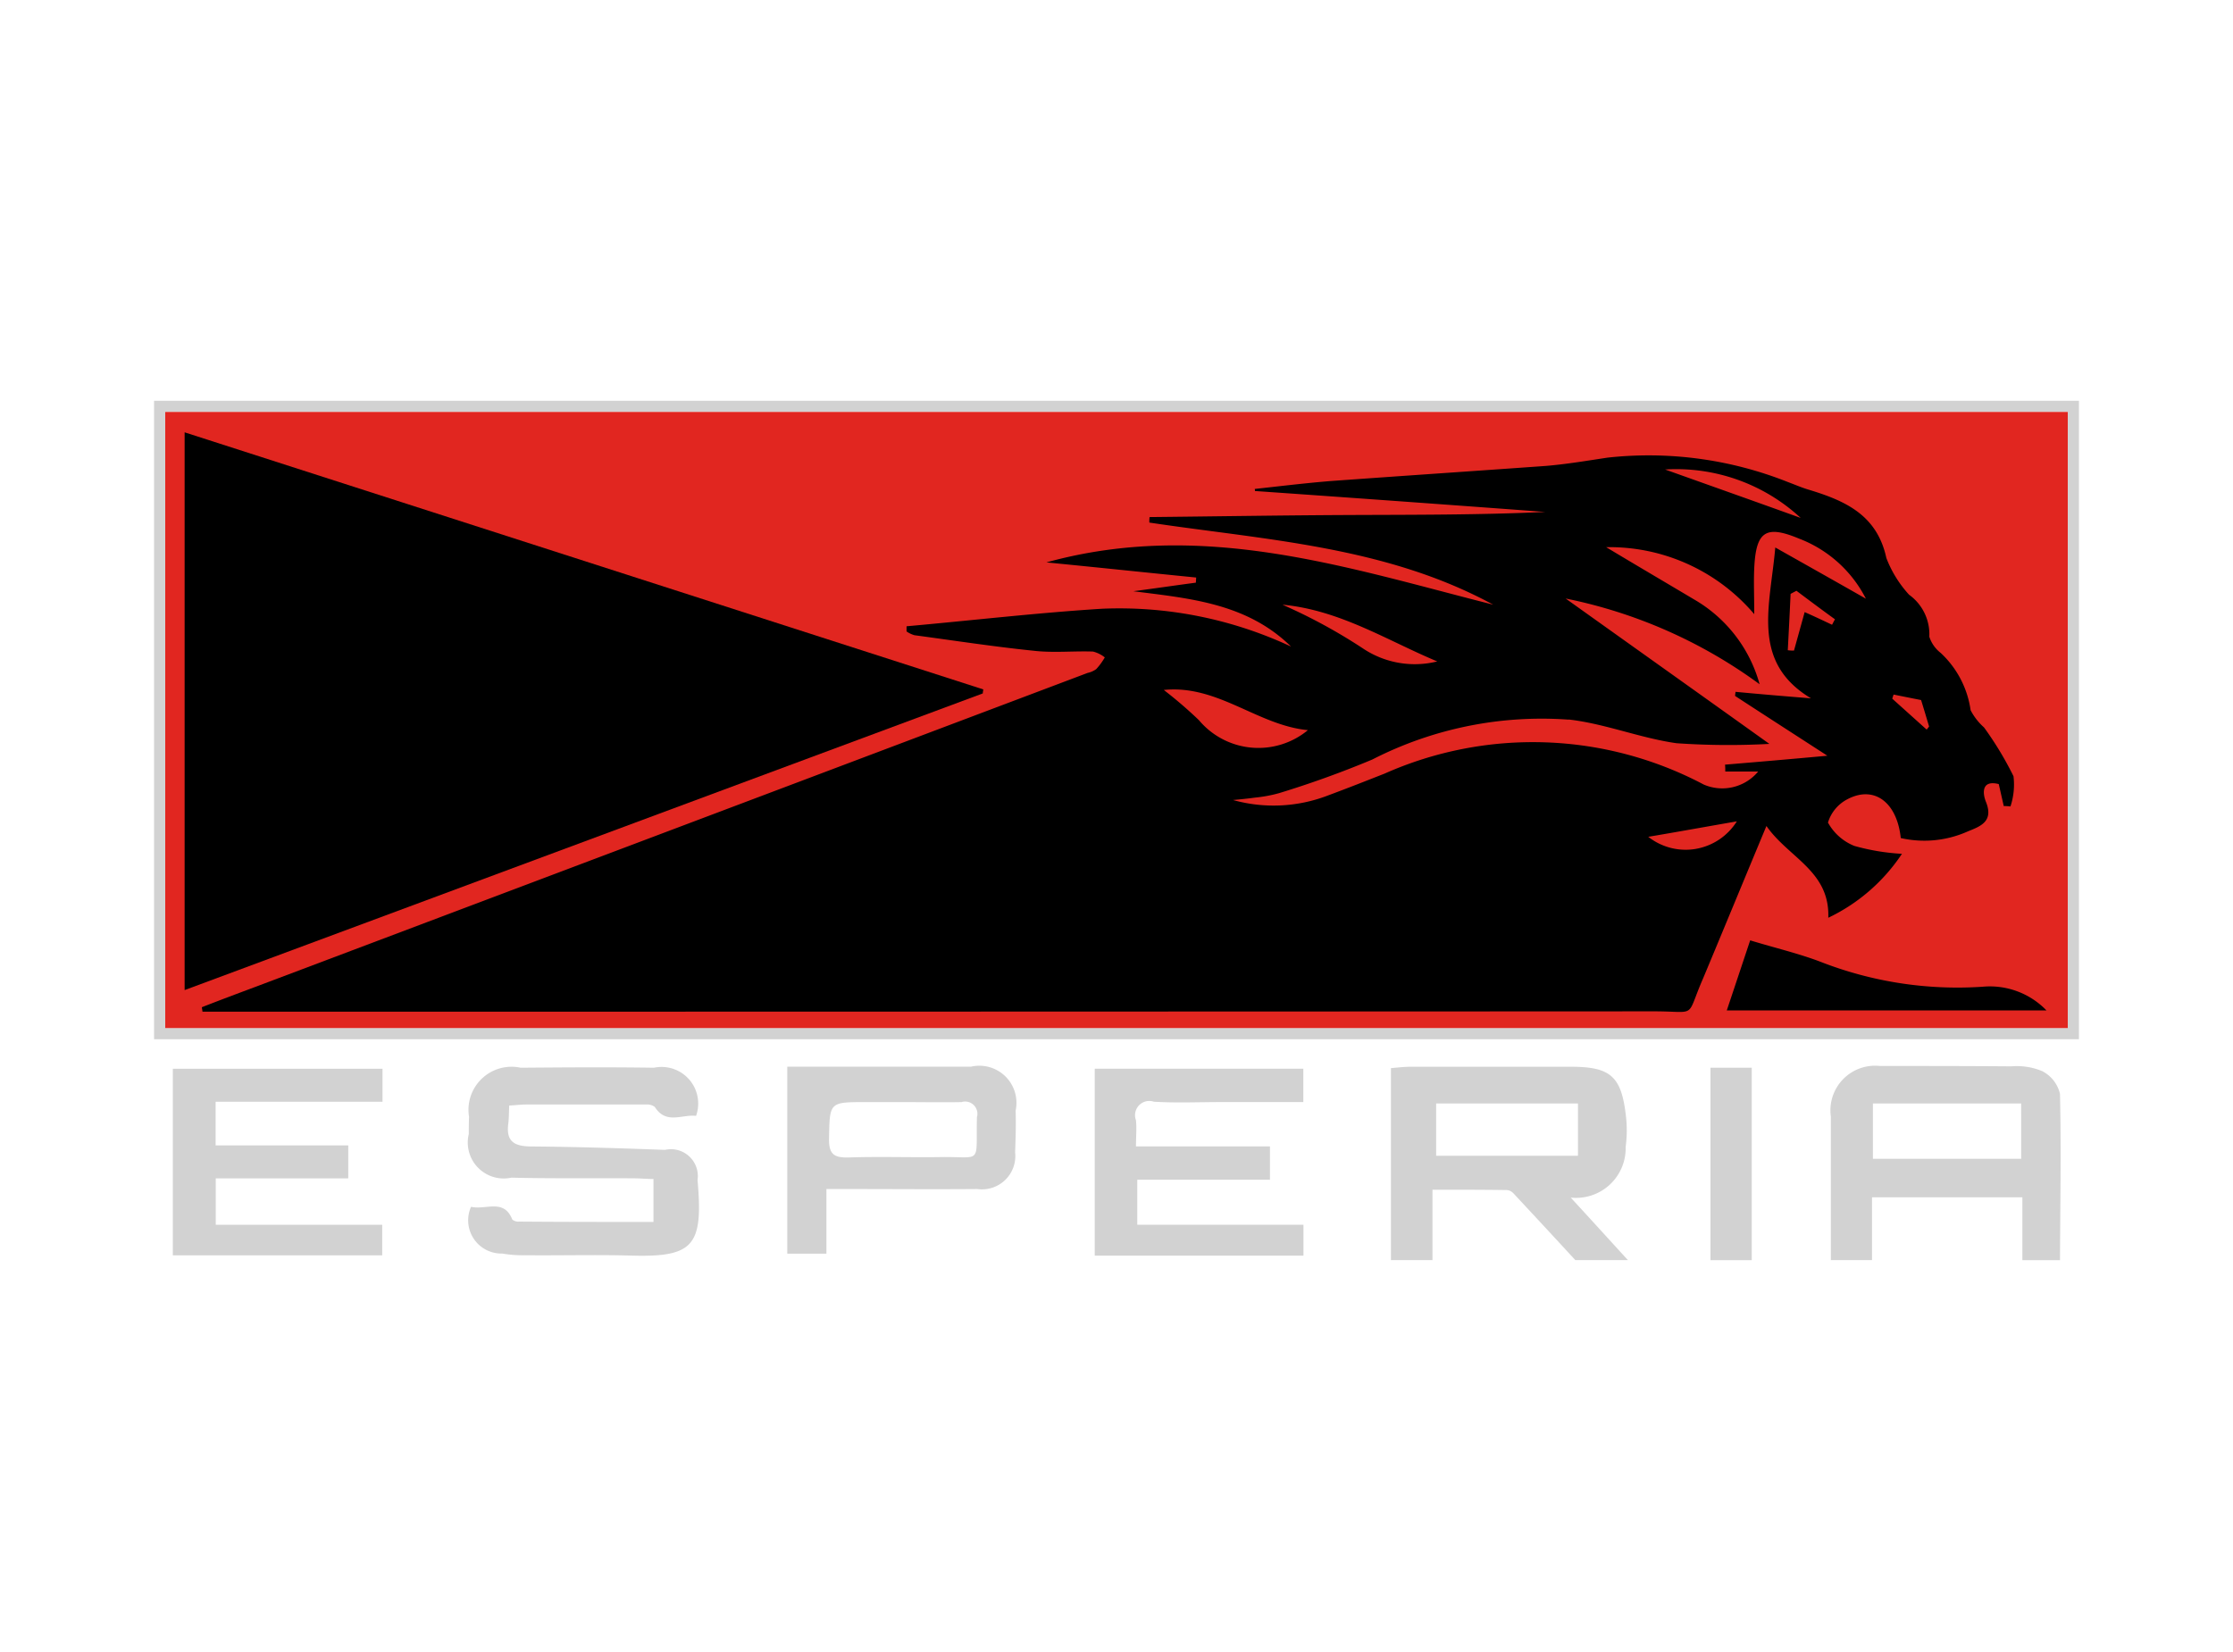 <svg xmlns="http://www.w3.org/2000/svg" viewBox="0 0 500 370"><title>Esperia colored</title><path d="M34.5,89.76v143h431v-143ZM463,230.26H37v-138H463Z" style="fill:#d2d2d2"/><rect x="37" y="92.26" width="426" height="138" style="fill:#e12620"/><path d="M154.33,259a6,6,0,0,0-5.43-1.46c-10.09-.38-20.19-.69-30.28-.77-3.57-.08-5.29-1.23-4.82-5,.17-1.31.15-2.69.22-4.16,1.52-.08,2.62-.23,3.73-.23h26.94a2.89,2.89,0,0,1,1.93.54c2.52,4,6.11,1.62,9.24,2a8.2,8.2,0,0,0-9.41-10.78c-10-.15-19.92-.08-29.88,0a9.64,9.64,0,0,0-11.54,11c-.06,1.31-.06,2.54-.06,3.85a8.05,8.05,0,0,0,9.54,9.77c9.12.23,18.24.08,27.35.15,1.49,0,3,.15,4.46.15v9.62c-10.21,0-20.14,0-30.07-.08a2.09,2.09,0,0,1-1.54-.46c-1.89-4.77-5.87-2.08-9.24-2.85a7.45,7.45,0,0,0,7,10.47,27.35,27.35,0,0,0,5,.38c8,.08,16-.15,24,.08,13.95.38,16-2.31,14.72-16.93A6,6,0,0,0,154.33,259Z" style="fill:#d2d2d2"/><path d="M225.12,241.08a8.31,8.31,0,0,0-7.71-2.17H176.28v41.87h8.77V266.31h5.2c9.53,0,19.06.08,28.58,0a7.47,7.47,0,0,0,8.47-8.24c.11-3.08.22-6.16.11-9.31A8.31,8.31,0,0,0,225.12,241.08Zm-6.37,9c-.26,11.16,1.39,8.85-8.62,9.08-6.7.08-13.42-.15-20.11.08-3.12.08-4.45-.62-4.39-4.16.16-8.24,0-8.24,8.24-8.24h8.41c4.29,0,8.63.08,13,0a2.75,2.75,0,0,1,3.51,3.23Z" style="fill:#d2d2d2"/><path d="M254.65,264.23h29.71v-7.47h-30c0-2.23.18-4,0-5.85a3.19,3.19,0,0,1,4-4.16c5,.31,10.1.08,15.15.08h18.32v-7.47h-46.7v41.87h46.73v-6.93H254.65Z" style="fill:#d2d2d2"/><rect x="383" y="239.14" width="9.24" height="43.1" style="fill:#d2d2d2"/><path d="M360.44,265.34a11.14,11.14,0,0,0,3.57-8.49,27.72,27.72,0,0,0,.07-6.77c-1-9-3.39-11.16-12.38-11.16H315.94c-1.35,0-2.7.15-4.49.31v43h9.3V266.46c5.66,0,11.15,0,16.64.08a2.2,2.2,0,0,1,1.45.69q7,7.5,13.9,15h11.78c-4.17-4.54-8.34-9.16-12.81-14A11.14,11.14,0,0,0,360.44,265.34Zm-38.87-6.49v-11.7h31.76v11.7Z" style="fill:#d2d2d2"/><path d="M457.3,239.91a14.81,14.81,0,0,0-6.93-1.08c-9.81-.08-19.61-.08-29.42-.08a10,10,0,0,0-11,11.31v32.17h9.22V268.16h33.67v14.08h8.42c.05-12.39.28-24.78,0-37.25A7.7,7.7,0,0,0,457.3,239.91Zm-4.73,19.63H419.37V247.15h33.19Z" style="fill:#d2d2d2"/><polygon points="38.7 281.16 38.72 281.16 85.58 281.16 85.58 274.31 48.31 274.31 48.31 263.92 77.98 263.92 77.98 256.54 48.28 256.54 48.28 246.76 85.65 246.76 85.65 239.37 38.7 239.37 38.7 281.16" style="fill:#d2d2d2"/><path d="M443.93,221a84.19,84.19,0,0,1-36.17-5.54c-5-1.92-10.36-3.16-15.87-4.85-1.8,5.39-3.46,10.39-5.24,15.7h71.59A17.62,17.62,0,0,0,443.93,221Z"/><path d="M220.05,155.33c0-.31.1-.62.13-.92L41.34,96.83V221.75L220,155.33Z"/><path d="M231.74,145.78c4.3.46,8.69,0,13,.15a6.92,6.92,0,0,1,2.64,1.31,14.56,14.56,0,0,1-1.92,2.62,5.06,5.06,0,0,1-1.92.85l-186,70.19c-4.12,1.54-8.24,3.08-12.35,4.69.05.31.11.62.15,1h5.22q159.9,0,319.79-.08c9.91,0,7,1.77,11-7.39C386,208,390.57,196.89,395.53,185c5,7.16,14.22,10.08,13.85,20.55a40.88,40.88,0,0,0,16.49-14.32,49.17,49.17,0,0,1-10.66-1.77,11.68,11.68,0,0,1-5.9-5.23,8.75,8.75,0,0,1,4.36-5.23c6-3.16,11.1.69,11.94,8.7a23.81,23.81,0,0,0,15.12-1.54c2.94-1.15,5.69-2.31,3.93-6.62-.7-1.77-1.08-4.93,2.89-3.93.39,1.69.75,3.31,1.12,4.93a9.78,9.78,0,0,1,1.5.08,15.53,15.53,0,0,0,.68-6.77,75,75,0,0,0-6.6-10.93,13.45,13.45,0,0,1-3-3.85,21.66,21.66,0,0,0-6.72-12.85,7.47,7.47,0,0,1-2.53-3.62,10.9,10.9,0,0,0-4.52-9.39,25.81,25.81,0,0,1-5.1-8.24c-2.12-9.85-9.54-12.93-17.7-15.39-1.47-.46-2.89-1.08-4.35-1.62a84.27,84.27,0,0,0-40.41-5.46c-4.56.69-9.12,1.46-13.74,1.85-16.07,1.15-32.16,2.23-48.23,3.39-5.66.46-11.31,1.15-17,1.77a1.36,1.36,0,0,1,.05.46q32.49,2.27,65,4.69c-14.87.69-29.7.62-44.53.69s-29.38.31-44.07.46a10,10,0,0,0-.05,1.23c26.17,3.93,52.94,5.31,77,18.39-32.59-8.24-64.92-19.16-100.05-9.47,11.76,1.15,22.65,2.31,33.54,3.39l-.07,1.15c-4.67.62-9.35,1.31-14,1.92,12.7,1.62,25.42,2.69,35.31,12.39a90.72,90.72,0,0,0-42.33-8.47c-14.62.92-29.18,2.62-43.76,3.93l0,1.15a5.93,5.93,0,0,0,1.77.85C213.7,143.47,222.69,144.86,231.74,145.78ZM424,155.56c2.26.46,4.56.92,6.16,1.23.69,2.23,1.24,4.08,1.79,5.93l-.54.69-7.71-6.93Zm-44.24,34.56a13.53,13.53,0,0,1-10.69-2.7c6.45-1.08,13.18-2.31,19.83-3.46h0A13.53,13.53,0,0,1,379.73,190.12Zm30.49-50.18c-1.95-.92-3.9-1.85-6.16-2.85l-2.39,8.62a8.38,8.38,0,0,1-1.39-.08h0c.22-4.16.44-8.39.63-12.62l1.31-.69c2.88,2.16,5.75,4.31,8.63,6.39C410.65,139.09,410.43,139.55,410.22,139.93Zm-37.37-34.79A41,41,0,0,1,403.2,116c-9.81-3.54-20.23-7.23-30.37-10.85Zm-21.63,56c8.14.92,16,4.16,24.16,5.31a168.24,168.24,0,0,0,20.78.15c-15.48-11.08-30.09-21.47-45.62-32.56A110.2,110.2,0,0,1,394,153.25a31.6,31.6,0,0,0-14.68-19c-6.6-3.93-13.15-7.77-19.68-11.7a42.54,42.54,0,0,1,33.16,15c0-4.08-.15-7.23,0-10.31.39-8.24,2.58-9.7,10-6.62a28,28,0,0,1,15,13.47c-6.48-3.69-13.05-7.39-20.29-11.47-1.12,13.08-5.57,25.63,8,33.79-5.63-.46-11.26-.92-16.89-1.46a7.55,7.55,0,0,0-.11.92c6.6,4.31,13.18,8.54,20.66,13.39-8.29.77-15.62,1.39-22.91,2a14.69,14.69,0,0,1,.05,1.54h7.37a10.46,10.46,0,0,1-12.18,2.92,81.77,81.77,0,0,0-71.46-2.46c-4.29,1.69-8.61,3.39-12.95,5a33.82,33.82,0,0,1-21,.92c1.65-.15,3.3-.31,4.93-.54a31,31,0,0,0,5.39-1,220.67,220.67,0,0,0,20.89-7.54A83.12,83.12,0,0,1,351.22,161.18Zm-64-25.71c12.82,1.23,23.33,8,34.57,12.7h0a20.84,20.84,0,0,1-16.55-2.85A121.41,121.41,0,0,0,287.24,135.47Zm-26.65,19.09c12.09-1.23,21,7.93,32.26,9a17.39,17.39,0,0,1-24.4-2.23,97.52,97.52,0,0,0-7.87-6.77Z"/></svg>